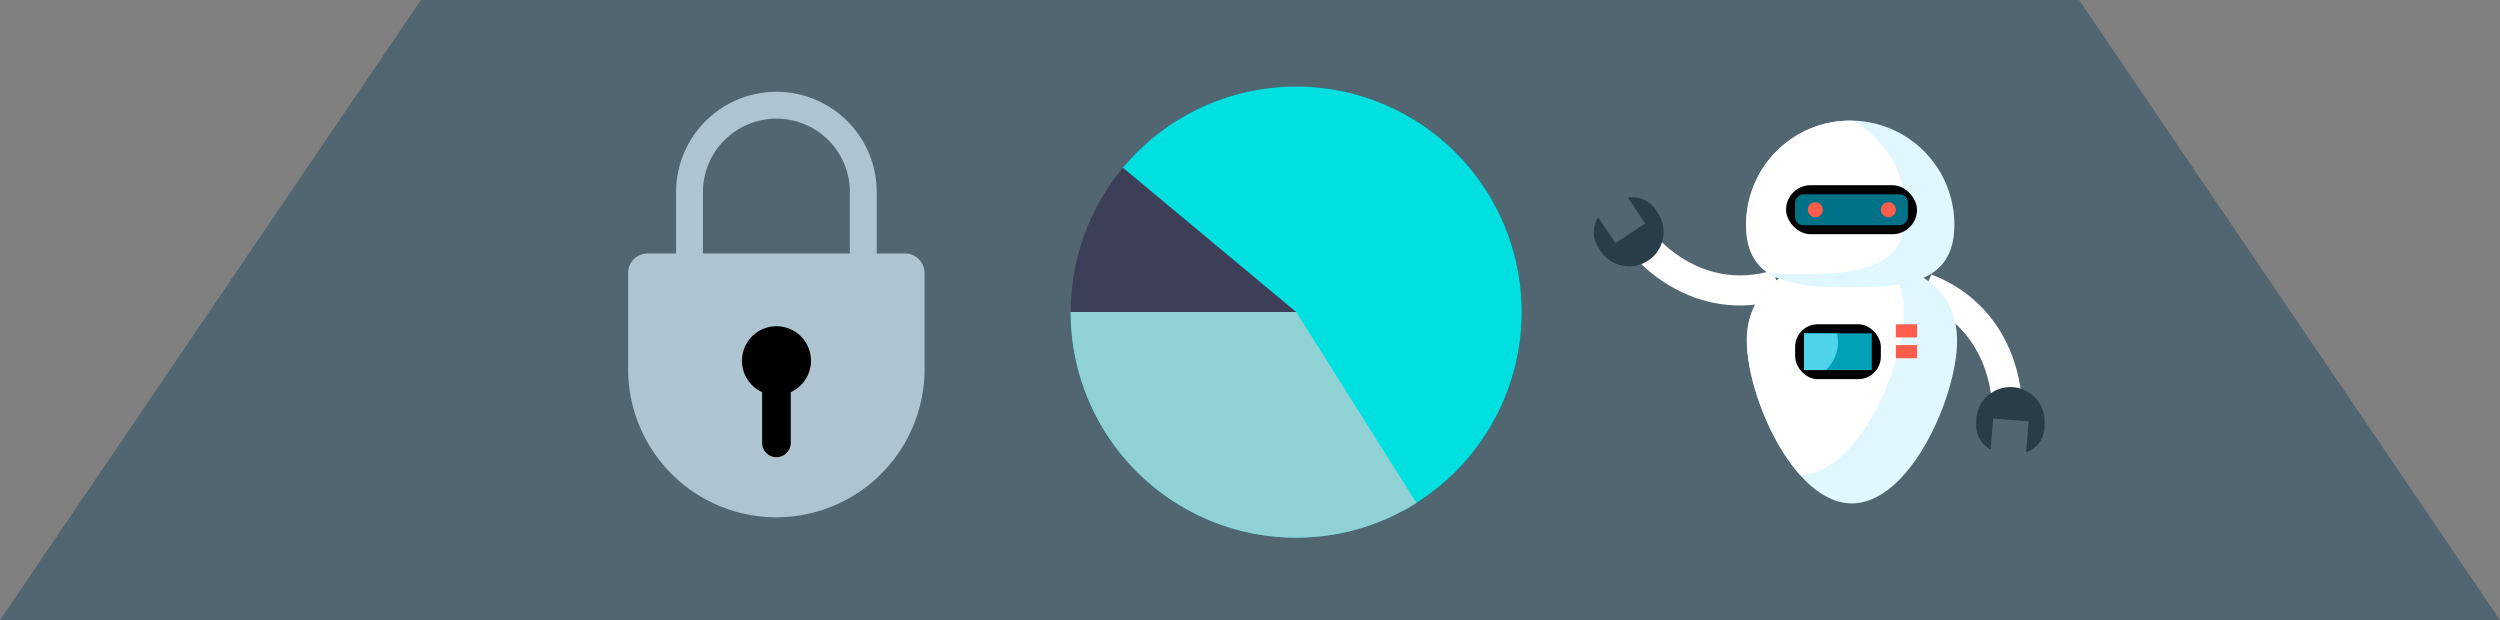 <svg xmlns="http://www.w3.org/2000/svg" viewBox="0 0 332.59 82.49"><rect x="0" y="0" width="332.59" height="82.49" fill="#808080" stroke="none"/><defs><style>.b5be9f02-0069-4190-9a3a-2a8432b2c6e2{fill:#526672;}.ba76a1cb-4b87-4d0f-af9b-012ffff04d51{fill:#afc4d1;}.a9916123-16e8-4ae8-9bef-c7d6565f1d5d,.a9d00051-2e5b-43b1-aa18-c89564fc9a18{fill:none;stroke-miterlimit:10;}.a9d00051-2e5b-43b1-aa18-c89564fc9a18{stroke:#afc4d1;stroke-width:3.57px;}.a9916123-16e8-4ae8-9bef-c7d6565f1d5d{stroke:#fff;stroke-width:4px;}.ab3aa2f9-9b4c-4025-9d19-b2da041523b0{fill:#293d48;}.eb0dd12b-5249-4790-b999-7b94fb884c18{fill:#e1f7ff;}.a54451a5-b052-497a-b39f-920e12859d58{fill:#fff;}.a68fe10a-b082-4f10-875b-b8ed261bc74c{fill:#007288;}.b1a4516c-04af-4d5e-9286-90dc4192909a{fill:#ff5d4b;}.a534e9df-d710-43ec-bd10-ded3ea053aa0{fill:#00a1b8;}.e5cad53d-815d-4b84-ab33-041fe8af6f3b{fill:#4dd3ea;}.ad2db839-28b6-40c8-8620-b62ac1693e67{fill:#3c3f57;}.a20a26fb-926f-4e77-92f4-2ca0e5ceadf4{fill:#00e0e1;}.ab80579d-e0f8-4b85-a717-64d5f5a0ef54{fill:#90d2d4;}</style></defs><title>03 pyramid 3</title><g id="ff39d535-56d0-476a-b482-0da52b8a3e9e" data-name="Layer 2"><g id="a7823609-dac7-4f1c-b512-8815c3dc9ef5" data-name="Layer 1"><polygon class="b5be9f02-0069-4190-9a3a-2a8432b2c6e2" points="27.82 41.51 0 82.49 332.59 82.49 304.77 41.51 276.59 0 56 0 27.82 41.51"/><g id="a67d29f4-7ca2-426b-9ed3-4a741fe7ceb3" data-name="Padlock"><path class="ba76a1cb-4b87-4d0f-af9b-012ffff04d51" d="M86.17,33.72h34.25A2.61,2.61,0,0,1,123,36.33V49.09a19.73,19.73,0,0,1-19.73,19.73h0A19.73,19.73,0,0,1,83.56,49.09V36.33a2.61,2.61,0,0,1,2.61-2.61Z"/><path class="a9d00051-2e5b-43b1-aa18-c89564fc9a18" d="M114.85,39.35V25.55A11.55,11.55,0,0,0,103.29,14h0A11.56,11.56,0,0,0,91.73,25.55V38.23"/><path d="M98.71,48a4.59,4.59,0,1,1,4.58,4.58A4.58,4.58,0,0,1,98.71,48Z"/><path d="M103.29,60.82h0a1.9,1.9,0,0,1-1.9-1.9V52.24a1.9,1.9,0,0,1,1.9-1.9h0a1.91,1.91,0,0,1,1.91,1.9v6.68A1.91,1.91,0,0,1,103.29,60.82Z"/></g><g id="fac1c54e-de49-4e02-9a63-4617045f97e0" data-name="Robot"><path class="a9916123-16e8-4ae8-9bef-c7d6565f1d5d" d="M218.9,32.81s6.81,8.36,17.59,5.06"/><path class="ab3aa2f9-9b4c-4025-9d19-b2da041523b0" d="M219.26,34.67h0a4.56,4.56,0,0,1-6.32-1.28l-.32-.48a3.67,3.67,0,0,1,0-4l2.29,3.44,3.94-2.62-2.28-3.44a3.67,3.67,0,0,1,3.68,1.58l.32.49A4.56,4.56,0,0,1,219.26,34.67Z"/><path class="a9916123-16e8-4ae8-9bef-c7d6565f1d5d" d="M266.94,53.2s-.21-10.78-10.74-14.83"/><path class="ab3aa2f9-9b4c-4025-9d19-b2da041523b0" d="M267.8,51.51h0a4.57,4.57,0,0,1,4.2,4.9L272,57a3.67,3.67,0,0,1-2.45,3.17l.32-4.12-4.71-.37-.33,4.13a3.67,3.67,0,0,1-1.92-3.52l0-.58A4.56,4.56,0,0,1,267.8,51.51Z"/><path class="eb0dd12b-5249-4790-b999-7b94fb884c18" d="M260.36,45.33c0,7.41-6.26,21.64-14,21.64-2.49,0-4.83-1.49-6.86-3.75-4.25-4.73-7.11-12.87-7.11-17.89,0-7.41,6.25-10.7,14-10.7a23.6,23.6,0,0,1,4.62.44C256.45,36.19,260.36,39.47,260.36,45.33Z"/><path class="a54451a5-b052-497a-b39f-920e12859d58" d="M253.28,41.59c0,7.34-6.14,21.36-13.76,21.63-4.25-4.73-7.11-12.87-7.11-17.89,0-7.41,6.25-10.7,14-10.7a23.6,23.6,0,0,1,4.62.44A9.6,9.6,0,0,1,253.28,41.59Z"/><path class="eb0dd12b-5249-4790-b999-7b94fb884c18" d="M260,29.9c0,7.65-6.2,8.33-13.84,8.33-4.44,0-8.39-.23-10.93-1.92-1.83-1.22-2.92-3.2-2.92-6.41a13.84,13.84,0,0,1,13.85-13.85h.35A13.84,13.84,0,0,1,260,29.9Z"/><path class="a54451a5-b052-497a-b39f-920e12859d58" d="M253.53,28.12c0,7.65-6.2,8.33-13.85,8.33-1.56,0-3.06,0-4.47-.14-1.83-1.22-2.92-3.2-2.92-6.41a13.84,13.84,0,0,1,13.85-13.85h.35A13.84,13.84,0,0,1,253.53,28.12Z"/><rect x="237.61" y="24.64" width="17.42" height="6.52" rx="3.26"/><rect class="a68fe10a-b082-4f10-875b-b8ed261bc74c" x="244.27" y="20.4" width="4.11" height="15.01" rx="1.08" transform="translate(274.22 -218.42) rotate(90)"/><circle class="b1a4516c-04af-4d5e-9286-90dc4192909a" cx="241.5" cy="27.9" r="1"/><circle class="b1a4516c-04af-4d5e-9286-90dc4192909a" cx="251.22" cy="27.9" r="1"/><rect x="238.82" y="43.14" width="11.4" height="7.3" rx="3"/><rect class="a534e9df-d710-43ec-bd10-ded3ea053aa0" x="240.03" y="44.35" width="8.98" height="4.88"/><rect class="b1a4516c-04af-4d5e-9286-90dc4192909a" x="252.22" y="43.14" width="2.82" height="1.75"/><rect class="b1a4516c-04af-4d5e-9286-90dc4192909a" x="252.22" y="45.91" width="2.82" height="1.75"/><path class="e5cad53d-815d-4b84-ab33-041fe8af6f3b" d="M244.52,45.4a5.23,5.23,0,0,1-1.61,3.83H240V44.35h4.39A5.94,5.94,0,0,1,244.52,45.4Z"/></g><g id="bb6eccfb-e743-4bc9-9cdc-3786cfeeedc1" data-name="Pie Chart"><circle class="ad2db839-28b6-40c8-8620-b62ac1693e67" cx="172.44" cy="41.51" r="30" transform="translate(21.16 134.09) rotate(-45)"/><path class="a20a26fb-926f-4e77-92f4-2ca0e5ceadf4" d="M172.44,41.51l-23.05-19.2a30,30,0,1,1-6.95,19.2Z"/><path class="ab80579d-e0f8-4b85-a717-64d5f5a0ef54" d="M172.44,41.51l16,25.4a30,30,0,0,1-46-25.4Z"/></g></g></g></svg>